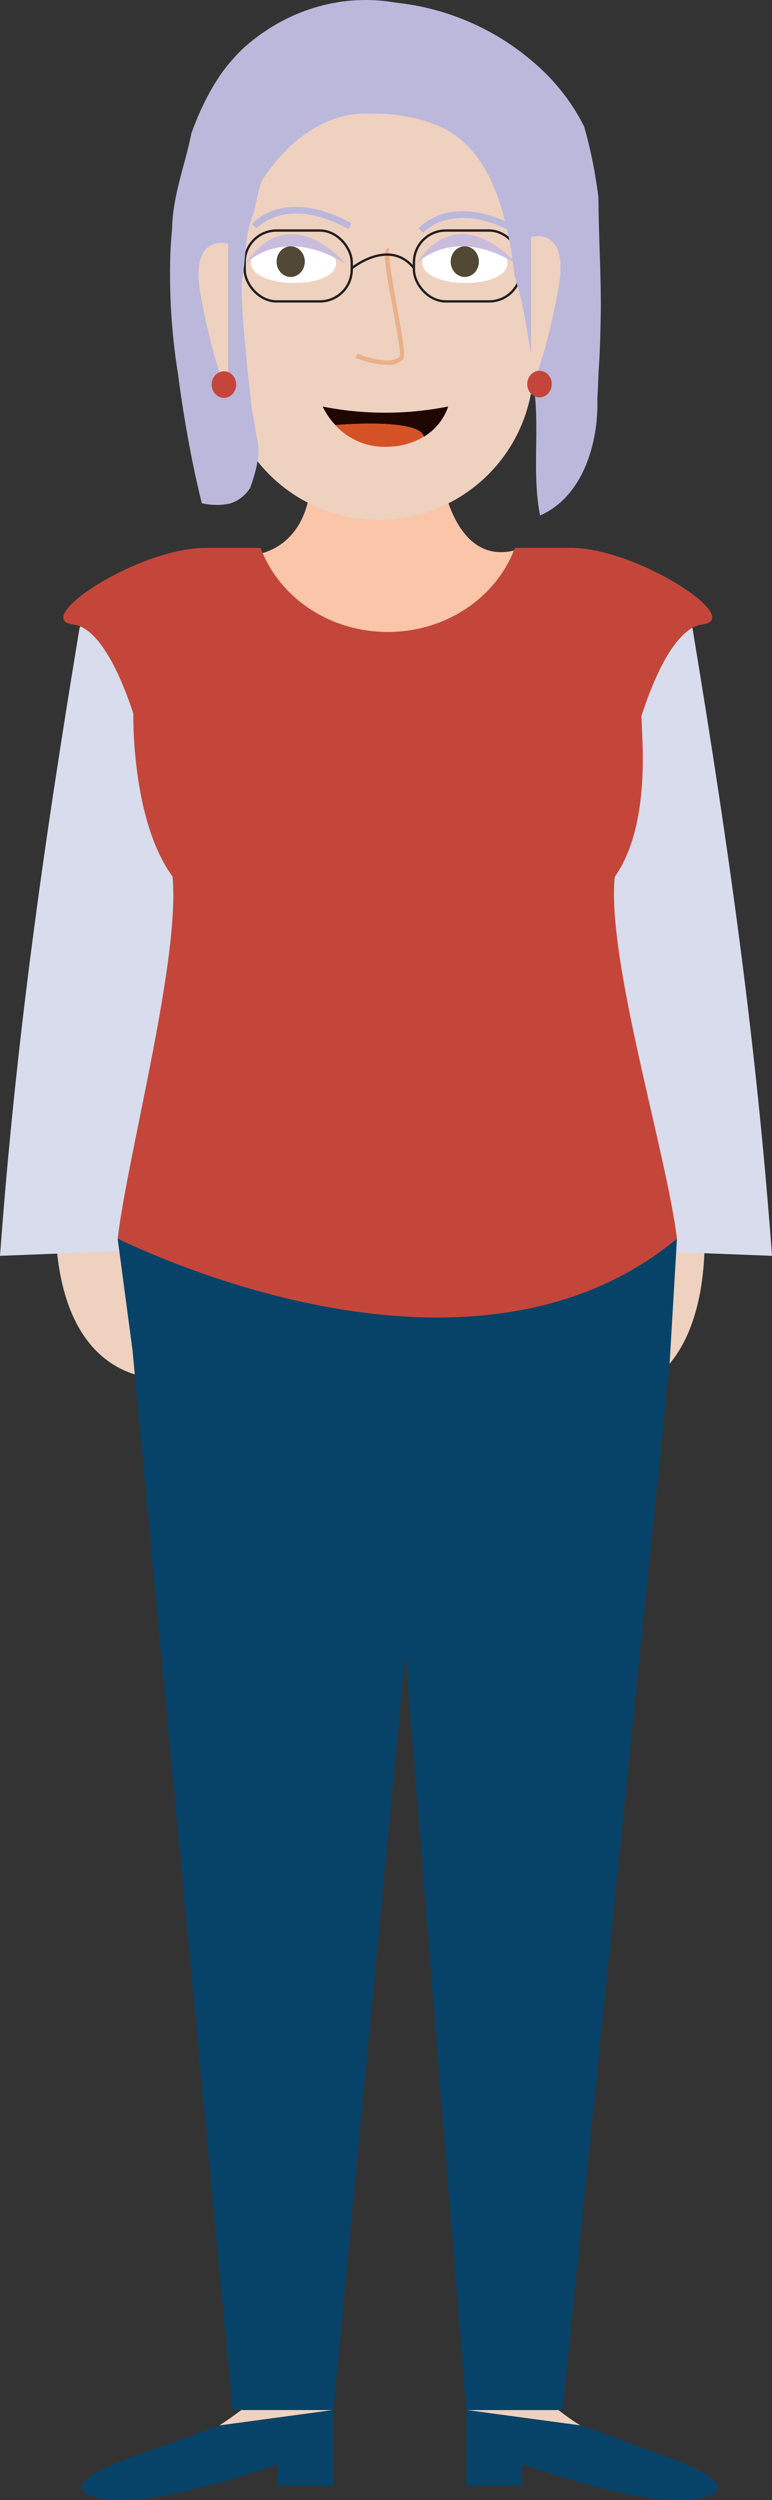 <svg xmlns="http://www.w3.org/2000/svg" viewBox="0 0 208.42 674.15"><rect x="0" y="0" width="208.42" height="674.15" fill="#333333" stroke="none"/><defs><style>.cls-1{fill:#eed1bf;}.cls-2{fill:#fbc5aa;}.cls-3{fill:#d8dcec;}.cls-4{fill:#074368;}.cls-11,.cls-5{fill:none;stroke-miterlimit:10;}.cls-5{stroke:#c1c0db;stroke-width:1.01px;}.cls-6{fill:#fff;}.cls-7{fill:#514835;}.cls-8{fill:#cabcdc;}.cls-9{fill:#ebaf89;}.cls-10{fill:#bbb8dc;}.cls-11{stroke:#231f20;stroke-width:0.63px;}.cls-12{fill:#c4463a;}.cls-13{fill:#200600;}.cls-14{fill:#d55227;}</style></defs><g id="Layer_2" data-name="Layer 2"><g id="Avatar"><path id="Koza" class="cls-1" d="M15.41,320.75s-5.89,46.38,25.89,51V319.62Z"/><path id="Koza-2" data-name="Koza" class="cls-1" d="M189.81,325.92s5.89,46.38-25.9,51V324.79Z"/><path id="Vrat" class="cls-2" d="M138.76,148.45c-5.1,12.81-18.42,22-34.07,22-15.37,0-28.5-8.84-33.8-21.31,4-1.14,12.58-5.35,13.09-20.48h35.3S122.52,152.4,138.76,148.45Z"/><path class="cls-3" d="M0,338.63l51.93-2V197.2s-12-61-30.45-27.88C11.26,231,4.16,282.25,0,338.63Z"/><path class="cls-3" d="M208.42,338.63l-51.94-2V197.2s12-61,30.46-27.88C197.16,231,204.26,282.25,208.42,338.63Z"/><path id="Koza-3" data-name="Koza" class="cls-1" d="M89.92,649.86,59.23,654c3.61-2.34,5.93-4.17,5.93-4.17Z"/><path id="Koza-4" data-name="Koza" class="cls-1" d="M156.64,654,126,649.86h24.77S153,651.69,156.64,654Z"/><path id="cevlje" class="cls-4" d="M89.92,649.86v20.39h-15v-5.82s-33.06,12.16-47.57,9.29c0,0-16.55-2.23,8.86-11.39,19-6.85,22.83-8.27,22.83-8.27l.17,0h0Z"/><path id="cevlje-2" data-name="cevlje" class="cls-4" d="M188.51,673.72c-14.5,2.87-47.57-9.29-47.57-9.29v5.82H126V649.86L156.64,654h0l.17,0s3.83,1.42,22.84,8.27C205.06,671.49,188.51,673.72,188.51,673.72Z"/><path class="cls-5" d="M43.14,307.59c.14-12.11,61.31,48.44,119,0"/><path id="Koza-5" data-name="Koza" class="cls-1" d="M98.16,10.63h8.2a37.7,37.7,0,0,1,37.7,37.7V98.39a41.8,41.8,0,0,1-41.8,41.8h0a41.8,41.8,0,0,1-41.8-41.8V48.33a37.7,37.7,0,0,1,37.7-37.7Z"/><path class="cls-6" d="M90.71,71c.09-8-22.94-8.35-23-.3C67.6,78,90.63,78.26,90.71,71Z"/><path class="cls-6" d="M137,71c.09-8-22.93-8.35-23-.3C113.88,78,136.91,78.26,137,71Z"/><ellipse class="cls-7" cx="78.48" cy="70.55" rx="3.81" ry="4.14"/><ellipse class="cls-7" cx="125.48" cy="70.55" rx="3.81" ry="4.14"/><path id="Oci" class="cls-8" d="M66.25,71.16s9.78-10.67,27.09,0C93.34,71.16,78.29,53.09,66.25,71.16Z"/><path id="Oci-2" data-name="Oci" class="cls-8" d="M112.36,71.16s9.78-10.67,27.09,0C139.45,71.16,124.4,53.09,112.36,71.16Z"/><g id="Nos"><path class="cls-9" d="M104.37,98.39A25.77,25.77,0,0,1,96,96.47l.46-1.1c2.44,1,9.25,3.12,11.48.7.32-.83-.91-7.55-1.9-12.95-2.1-11.49-2.61-15.2-1.7-16a.81.81,0,0,1,.77-.2l-.3,1.16a.35.35,0,0,0,.38-.14c-.53,1,1,9.1,2,15,1.86,10.15,2.29,13.22,1.6,14A5.81,5.81,0,0,1,104.37,98.39Z"/></g><path id="Obrve" class="cls-10" d="M94.05,61.75c-16.86-9.24-24.66-.29-24.74-.2L68,60.43c.35-.42,8.81-10.12,26.91-.2Z"/><path id="Obrve-2" data-name="Obrve" class="cls-10" d="M139,62.93c-16.86-9.24-24.66-.3-24.74-.21L113,61.6c.35-.41,8.81-10.11,26.91-.2Z"/><g id="ocala"><rect class="cls-11" x="111.75" y="62.16" width="28.9" height="19.11" rx="8.59"/><rect class="cls-11" x="66.06" y="62.16" width="28.9" height="19.11" rx="8.59"/><path class="cls-11" d="M95,72.33s10.09-8.29,16.79,0"/><line class="cls-11" x1="60.46" y1="65.08" x2="66.06" y2="71.11"/><line class="cls-11" x1="144.05" y1="64.32" x2="140.65" y2="71.72"/></g><path id="Lasje" class="cls-10" d="M70.6,48.86c5.19-8,11.87-14.33,20.73-17.15a26.17,26.17,0,0,1,4.16-.9,23.3,23.3,0,0,1,4.26-.15,45.6,45.6,0,0,1,6,.18,48.83,48.83,0,0,1,6,1,26.42,26.42,0,0,1,5.08,1.51c14.11,4.83,19.12,21.14,21.34,35.3.31,1.85.53,3.66.68,5.43.43,1.42.83,2.82,1.21,4.22s.72,2.81,1,4.23c.64,2.84,1.15,5.7,1.58,8.64q.65,3.21,1,6.4c.24,2.12.38,4.23.45,6.35,1.71,11.78-.55,23.42,1.71,35.07,11.28-4.9,15.8-19,15.47-31.39.14-2.59.25-5.21.35-7.75.24-3.18.36-6.35.44-9.45s.16-6.4.14-9.59c-.06-9.56-.62-19-.63-27.43-.4-3.26-.91-6.51-1.56-9.73s-1.41-6.41-2.33-9.57a54,54,0,0,0-4.56-7.49,56.8,56.8,0,0,0-5.52-6.51A67.76,67.76,0,0,0,106.82.71a47,47,0,0,0-19.08.59A49.27,49.27,0,0,0,72.22,8a51.6,51.6,0,0,0-6.72,5.18,50.65,50.65,0,0,0-6,7,64.7,64.7,0,0,0-4.39,7.61c-.65,1.3-1.25,2.63-1.82,4s-1.1,2.71-1.6,4.09c-1.74,8.69-5.08,16.84-5.23,25.86Q46.14,65,46,68.26a169.54,169.54,0,0,0,2.11,32.93c.63,4.92,1.34,9.53,2.06,13.68,2.13,12.46,4.32,20.82,4.32,20.82a17.51,17.51,0,0,0,7.66.07,9.93,9.93,0,0,0,5.44-4.29c1.39-4.16,3.08-9.06,1.56-14.24-.33-2.54-.8-5-1.2-7.18-.31-2.79-.64-5.87-1-9.15-.61-6.14-1.28-12.41-1.58-18.67-.1-2.09-.15-4.18-.13-6.25,1.34-6.12.5-12.46,3.46-19.16A54.48,54.48,0,0,1,70.6,48.86Z"/><path id="Koza-6" data-name="Koza" class="cls-1" d="M143.35,63.91s10.48-3.19,7.43,13.86-7.43,27.6-7.43,27.6Z"/><path id="Koza-7" data-name="Koza" class="cls-1" d="M61.59,65.7s-10.48-3.19-7.43,13.86,7.43,27.6,7.43,27.6Z"/><ellipse id="Uhani" class="cls-12" cx="60.46" cy="103.7" rx="3.31" ry="3.59"/><ellipse id="Uhani-2" data-name="Uhani" class="cls-12" cx="145.65" cy="103.57" rx="3.31" ry="3.59"/><path class="cls-13" d="M121,109.61a15.24,15.24,0,0,1-6.56,8.15c-1.24-5.13-23.8-3.14-23.88-3.13a19,19,0,0,1-3.44-5A87.08,87.08,0,0,0,121,109.61Z"/><path class="cls-14" d="M114.4,117.76h0a19.32,19.32,0,0,1-9.33,2.69,18.06,18.06,0,0,1-14.55-5.82C90.6,114.62,113.16,112.63,114.4,117.76Z"/><polygon class="cls-13" points="90.52 114.63 90.52 114.63 90.52 114.63 90.52 114.63"/><polygon id="Hlace" class="cls-4" points="182.76 333.98 180.76 367.98 151.87 649.86 125.89 649.86 109.44 446.09 89.97 649.86 62.79 649.86 35.76 363.98 31.76 333.98 182.76 333.98"/><path id="Majica" class="cls-12" d="M189.55,168.38c-4.83.58-10.78,7.47-16.38,24.68,0,4.95,2.85,29.09-7.21,43.4-2.17,22.51,14,74.46,16.8,97.55C126,381,35.53,335.64,31.76,334c2.74-22.76,16.93-75.42,14.82-97.64C35.36,221,36,192.4,36,192.4c-5.54-16.71-11.39-23.45-16.16-24C8,167,37.32,147.75,55.41,147.75H70.35q.25.69.54,1.35c5.3,12.47,18.43,21.31,33.8,21.31,15.65,0,29-9.15,34.07-22,.1-.23.19-.47.28-.7H154C172.07,147.75,201.39,167,189.55,168.38Z"/></g></g></svg>